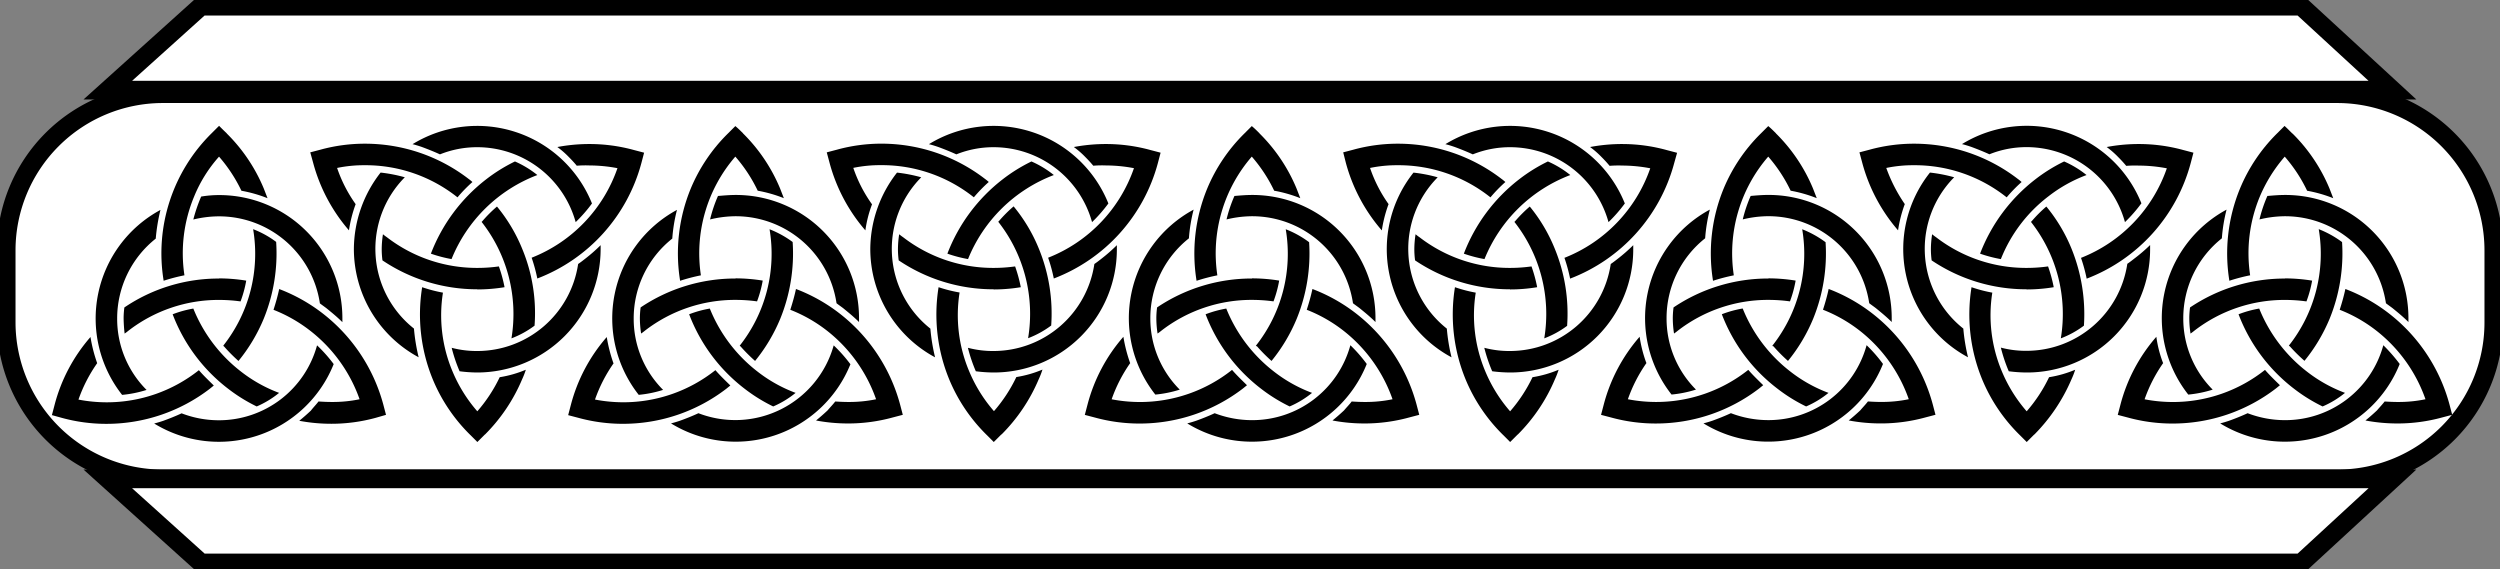 <svg id="celtic" xmlns="http://www.w3.org/2000/svg" xmlns:xlink="http://www.w3.org/1999/xlink" width="67" height="15.253" viewBox="0 0 67 15.253">
  <rect x="0" y="0" width="67" height="15.253" fill="#808080" stroke="none"/>
  <defs>
    <clipPath id="clip-path">
      <rect id="Rectangle_350" data-name="Rectangle 350" width="67" height="15.253" fill="none"/>
    </clipPath>
  </defs>
  <g id="Group_240" data-name="Group 240" transform="translate(0 0)" clip-path="url(#clip-path)">
    <path id="Path_1855" data-name="Path 1855" d="M62.731,14.113H4.444A4.2,4.2,0,0,1,.25,9.919V7.984A4.2,4.2,0,0,1,4.444,3.79h58.28a4.2,4.2,0,0,1,4.194,4.194V9.919a4.189,4.189,0,0,1-4.188,4.194" transform="translate(-0.084 -1.279)" fill="#fff"/>
    <path id="Path_1856" data-name="Path 1856" d="M62.731,14.113H4.444A4.2,4.2,0,0,1,.25,9.919V7.984A4.2,4.2,0,0,1,4.444,3.79h58.28a4.2,4.2,0,0,1,4.194,4.194V9.919A4.189,4.189,0,0,1,62.731,14.113Z" transform="translate(-0.084 -1.279)" fill="none" stroke="#000" stroke-miterlimit="10" stroke-width="0.5"/>
    <path id="Path_1857" data-name="Path 1857" d="M65.589,2.5H4.36L6.858.25H63.144Z" transform="translate(-1.471 -0.084)" fill="#fff"/>
    <path id="Path_1858" data-name="Path 1858" d="M65.589,2.5H4.36L6.858.25H63.144Z" transform="translate(-1.471 -0.084)" fill="none" stroke="#000" stroke-miterlimit="10" stroke-width="0.5"/>
    <path id="Path_1859" data-name="Path 1859" d="M65.589,19.37H4.36l2.5,2.253H63.144Z" transform="translate(-1.471 -6.536)" fill="#fff"/>
    <path id="Path_1860" data-name="Path 1860" d="M65.589,19.37H4.36l2.5,2.253H63.144Z" transform="translate(-1.471 -6.536)" fill="none" stroke="#000" stroke-miterlimit="10" stroke-width="0.5"/>
    <path id="Path_1861" data-name="Path 1861" d="M6.579,9.178a4.568,4.568,0,0,1,.729.06,3.137,3.137,0,0,1-.152.557,4.214,4.214,0,0,0-.576-.04,3.951,3.951,0,0,0-2.425.822c-.033.027-.066.053-.106.08a4.006,4.006,0,0,1-.027-.4,2.181,2.181,0,0,1,.02-.3,4.5,4.5,0,0,1,2.538-.775m.205-3.889a4.5,4.5,0,0,1,.994,1.478l.1.258a3.627,3.627,0,0,0-.7-.2,4.024,4.024,0,0,0-.6-.914,3.7,3.7,0,0,0-.669,1.073,3.953,3.953,0,0,0-.258,2.107,4.889,4.889,0,0,0-.557.146A4.517,4.517,0,0,1,6.38,5.289l.2-.2c.066.066.133.133.205.2M8.11,8.2a4.642,4.642,0,0,1-.331,2.054A4.543,4.543,0,0,1,7.1,11.391,4.353,4.353,0,0,1,6.712,11L6.7,10.994,6.7,10.987l-.007-.007a3.969,3.969,0,0,0,.8-3.121A2.542,2.542,0,0,1,8.11,8.2M5.89,9.986a4.033,4.033,0,0,0,1.279,1.69,3.846,3.846,0,0,0,1.02.57,2.522,2.522,0,0,1-.6.364,4.376,4.376,0,0,1-.769-.477,4.541,4.541,0,0,1-1.484-1.994l.02-.007a2.915,2.915,0,0,1,.537-.146m3.359,2.491c.113.007.225.013.345.013a3.542,3.542,0,0,0,.749-.073A4.014,4.014,0,0,0,9,10.563a3.912,3.912,0,0,0-.961-.543c.06-.186.113-.371.152-.557a4.53,4.53,0,0,1,1.16.649,4.6,4.6,0,0,1,1.63,2.445l.073.278-.278.08a4.488,4.488,0,0,1-1.186.159,4.577,4.577,0,0,1-.861-.08c.106-.086.212-.179.311-.272.066-.086.139-.159.205-.245M6.579,6.945a3.3,3.3,0,0,1,3.306,3.306v.1c-.133-.133-.278-.252-.424-.371-.06-.046-.119-.086-.179-.133a2.734,2.734,0,0,0-2.7-2.332A2.929,2.929,0,0,0,5.89,7.6,4.234,4.234,0,0,1,6.1,6.985a2.9,2.9,0,0,1,.477-.04m3.074,4.532a3.314,3.314,0,0,1-4.81,1.59c.08-.02.166-.046.245-.073.166-.06.331-.126.49-.2a2.768,2.768,0,0,0,1,.186,2.725,2.725,0,0,0,2.63-2.008,3.96,3.96,0,0,1,.444.5M3.982,12.3A3.307,3.307,0,0,1,5.009,7.343a5.024,5.024,0,0,0-.126.769,2.731,2.731,0,0,0-1.034,2.14,2.693,2.693,0,0,0,.788,1.915,3.113,3.113,0,0,1-.656.133m-.669-.848a3.972,3.972,0,0,0-.5.974,4.039,4.039,0,0,0,.749.073,3.967,3.967,0,0,0,2.478-.861c.126.146.265.278.4.411l-.106.086a4.541,4.541,0,0,1-2.776.941,4.488,4.488,0,0,1-1.186-.159L2.1,12.842l.073-.278a4.487,4.487,0,0,1,.961-1.815,4.039,4.039,0,0,0,.179.7" transform="translate(-0.709 -1.717)"/>
    <path id="Path_1862" data-name="Path 1862" d="M17.029,9.47a4.541,4.541,0,0,1-2.544-.775,2.253,2.253,0,0,1-.02-.3,2.7,2.7,0,0,1,.033-.4c.033.027.066.053.106.08a3.951,3.951,0,0,0,2.425.822,4.214,4.214,0,0,0,.576-.04,3.825,3.825,0,0,1,.152.557,4.568,4.568,0,0,1-.729.06m.2,3.889-.2.2-.2-.2a4.5,4.5,0,0,1-.994-1.478,4.576,4.576,0,0,1-.285-2.471,3.811,3.811,0,0,0,.557.146,3.87,3.87,0,0,0,.252,2.1,3.935,3.935,0,0,0,.669,1.08,4.024,4.024,0,0,0,.6-.914,3.007,3.007,0,0,0,.7-.2,2.068,2.068,0,0,1-.1.258,4.645,4.645,0,0,1-.994,1.478m1.325-2.915a2.522,2.522,0,0,1-.616.338,3.994,3.994,0,0,0-.8-3.121l.007-.007.007-.007.007-.007a3.629,3.629,0,0,1,.391-.391,4.352,4.352,0,0,1,.676,1.133,4.489,4.489,0,0,1,.331,2.061M16.34,8.661a3.541,3.541,0,0,1-.537-.139l-.02-.007a4.592,4.592,0,0,1,1.484-1.994,4.376,4.376,0,0,1,.769-.477,2.659,2.659,0,0,1,.6.364,4.022,4.022,0,0,0-2.3,2.253m3.359-2.5c-.066-.08-.139-.159-.212-.232a2.407,2.407,0,0,0-.311-.272,4.629,4.629,0,0,1,.861-.08,4.488,4.488,0,0,1,1.186.159l.278.073-.073.278a4.579,4.579,0,0,1-2.789,3.094,4.347,4.347,0,0,0-.152-.557,3.975,3.975,0,0,0,2.3-2.4,4.039,4.039,0,0,0-.749-.073,2.876,2.876,0,0,0-.338.007M17.029,11.7a3.848,3.848,0,0,1-.477-.033,4.134,4.134,0,0,1-.212-.629,2.619,2.619,0,0,0,.689.086,2.734,2.734,0,0,0,2.7-2.332c.06-.04.119-.086.179-.133a4.472,4.472,0,0,0,.424-.371v.1A3.313,3.313,0,0,1,17.029,11.7M20.1,7.17a3.912,3.912,0,0,1-.437.5,2.739,2.739,0,0,0-2.63-2.008,2.672,2.672,0,0,0-1.007.192c-.159-.073-.325-.139-.49-.2-.08-.027-.159-.053-.245-.073A3.314,3.314,0,0,1,20.1,7.17m-5.665-.828a4.022,4.022,0,0,1,.649.126,2.726,2.726,0,0,0,.245,4.055,5.024,5.024,0,0,0,.126.769,3.3,3.3,0,0,1-1.736-2.909,3.347,3.347,0,0,1,.716-2.041m-.669.848a3.521,3.521,0,0,0-.179.7,4.569,4.569,0,0,1-.961-1.815L12.55,5.8l.278-.073a4.488,4.488,0,0,1,1.186-.159,4.556,4.556,0,0,1,2.776.941,1.21,1.21,0,0,1,.106.086,3.944,3.944,0,0,0-.4.411,3.953,3.953,0,0,0-2.478-.861,3.542,3.542,0,0,0-.749.073,3.754,3.754,0,0,0,.5.974" transform="translate(-4.235 -1.717)"/>
    <path id="Path_1863" data-name="Path 1863" d="M27.469,9.181a4.568,4.568,0,0,1,.729.06,3.138,3.138,0,0,1-.152.557,4.214,4.214,0,0,0-.576-.04,3.951,3.951,0,0,0-2.425.822c-.033.027-.066.053-.106.08a2.7,2.7,0,0,1-.033-.4,2.181,2.181,0,0,1,.02-.3,4.541,4.541,0,0,1,2.544-.775m.2-3.889a4.5,4.5,0,0,1,.994,1.478l.1.258a3.627,3.627,0,0,0-.7-.2,4.024,4.024,0,0,0-.6-.914A3.958,3.958,0,0,0,26.541,9.1a4.889,4.889,0,0,0-.557.146,4.569,4.569,0,0,1,.285-2.471A4.5,4.5,0,0,1,27.264,5.3l.2-.2c.073.06.139.126.205.192M29,8.207a4.642,4.642,0,0,1-.331,2.054,4.543,4.543,0,0,1-.676,1.133A4.353,4.353,0,0,1,27.6,11L27.595,11l-.007-.007-.007-.007a3.969,3.969,0,0,0,.8-3.121A2.673,2.673,0,0,1,29,8.207M26.78,9.99a4.033,4.033,0,0,0,1.279,1.69,3.846,3.846,0,0,0,1.02.57,2.522,2.522,0,0,1-.6.364,4.376,4.376,0,0,1-.769-.477,4.541,4.541,0,0,1-1.484-1.994l.02-.007a2.915,2.915,0,0,1,.537-.146m3.359,2.491c.113.007.225.013.345.013a3.542,3.542,0,0,0,.749-.073,4.014,4.014,0,0,0-1.338-1.855,3.911,3.911,0,0,0-.961-.543c.06-.186.113-.371.152-.557a4.53,4.53,0,0,1,1.16.649,4.6,4.6,0,0,1,1.63,2.445l.073.278-.278.073a4.488,4.488,0,0,1-1.186.159,4.577,4.577,0,0,1-.861-.08c.106-.086.212-.179.311-.272.066-.08.139-.152.205-.239m-2.67-5.533a3.3,3.3,0,0,1,3.306,3.306v.1c-.133-.133-.278-.252-.424-.371-.06-.046-.119-.086-.179-.133a2.734,2.734,0,0,0-2.7-2.332,2.929,2.929,0,0,0-.689.086,3.7,3.7,0,0,1,.212-.629c.159-.013.318-.027.477-.027m3.074,4.532a3.314,3.314,0,0,1-4.81,1.59c.08-.02.166-.046.245-.073.166-.06.331-.126.49-.2A2.739,2.739,0,0,0,30.1,10.977a3.96,3.96,0,0,1,.444.5m-5.672.822A3.307,3.307,0,0,1,25.9,7.346a4.325,4.325,0,0,0-.126.769,2.731,2.731,0,0,0-1.034,2.14,2.693,2.693,0,0,0,.788,1.915,3.113,3.113,0,0,1-.656.133m-.669-.848a3.972,3.972,0,0,0-.5.974,4.039,4.039,0,0,0,.749.073,3.967,3.967,0,0,0,2.478-.861c.126.146.265.278.4.411l-.106.086a4.541,4.541,0,0,1-2.776.941,4.488,4.488,0,0,1-1.186-.159l-.278-.073.073-.278a4.487,4.487,0,0,1,.961-1.815,4.039,4.039,0,0,0,.179.7" transform="translate(-7.757 -1.721)"/>
    <path id="Path_1864" data-name="Path 1864" d="M37.912,9.47a4.541,4.541,0,0,1-2.544-.775,2.254,2.254,0,0,1-.02-.3,2.7,2.7,0,0,1,.033-.4c.033.027.066.053.106.08a3.951,3.951,0,0,0,2.425.822,4.214,4.214,0,0,0,.576-.04,3.825,3.825,0,0,1,.152.557,4.446,4.446,0,0,1-.729.06m.205,3.889-.2.2-.2-.2a4.5,4.5,0,0,1-.994-1.478,4.576,4.576,0,0,1-.285-2.471A3.811,3.811,0,0,0,37,9.556a3.87,3.87,0,0,0,.252,2.1,3.935,3.935,0,0,0,.669,1.08,4.024,4.024,0,0,0,.6-.914,3.007,3.007,0,0,0,.7-.2,2.068,2.068,0,0,1-.1.258,4.645,4.645,0,0,1-.994,1.478m1.325-2.915a2.522,2.522,0,0,1-.616.338,3.994,3.994,0,0,0-.8-3.121l.007-.007.007-.007.007-.007a3.629,3.629,0,0,1,.391-.391,4.352,4.352,0,0,1,.676,1.133,4.578,4.578,0,0,1,.331,2.061M37.23,8.661a3.541,3.541,0,0,1-.537-.139l-.02-.007a4.592,4.592,0,0,1,1.484-1.994,4.375,4.375,0,0,1,.769-.477,2.659,2.659,0,0,1,.6.364,4.022,4.022,0,0,0-2.3,2.253m3.359-2.5c-.066-.08-.139-.159-.212-.232a2.408,2.408,0,0,0-.311-.272,4.629,4.629,0,0,1,.861-.08,4.488,4.488,0,0,1,1.186.159l.278.073-.073.278a4.579,4.579,0,0,1-2.789,3.094,4.346,4.346,0,0,0-.152-.557,3.975,3.975,0,0,0,2.3-2.4,4.039,4.039,0,0,0-.749-.073,2.877,2.877,0,0,0-.338.007M37.912,11.7a3.848,3.848,0,0,1-.477-.033,4.134,4.134,0,0,1-.212-.629,2.619,2.619,0,0,0,.689.086,2.734,2.734,0,0,0,2.7-2.332c.06-.04.119-.086.179-.133a4.473,4.473,0,0,0,.424-.371v.1A3.3,3.3,0,0,1,37.912,11.7M40.987,7.17a3.912,3.912,0,0,1-.437.5,2.739,2.739,0,0,0-2.63-2.008,2.672,2.672,0,0,0-1.007.192c-.159-.073-.325-.139-.49-.2-.08-.027-.159-.053-.245-.073a3.314,3.314,0,0,1,4.81,1.59m-5.665-.828a4.022,4.022,0,0,1,.649.126,2.726,2.726,0,0,0,.245,4.055,5.024,5.024,0,0,0,.126.769,3.3,3.3,0,0,1-1.736-2.909,3.347,3.347,0,0,1,.716-2.041m-.669.848a3.215,3.215,0,0,0-.179.7,4.569,4.569,0,0,1-.961-1.815L33.44,5.8l.278-.073A4.488,4.488,0,0,1,34.9,5.567a4.556,4.556,0,0,1,2.776.941,1.21,1.21,0,0,1,.106.086,3.943,3.943,0,0,0-.4.411A3.953,3.953,0,0,0,34.9,6.143a3.542,3.542,0,0,0-.749.073,3.754,3.754,0,0,0,.5.974" transform="translate(-11.283 -1.717)"/>
    <path id="Path_1865" data-name="Path 1865" d="M48.359,9.181a4.568,4.568,0,0,1,.729.06,3.137,3.137,0,0,1-.152.557,4.214,4.214,0,0,0-.576-.04,3.951,3.951,0,0,0-2.425.822c-.033.027-.066.053-.106.08a2.7,2.7,0,0,1-.033-.4,2.181,2.181,0,0,1,.02-.3,4.541,4.541,0,0,1,2.544-.775m.2-3.889a4.5,4.5,0,0,1,.994,1.478l.1.258a3.627,3.627,0,0,0-.7-.2,4.024,4.024,0,0,0-.6-.914A3.958,3.958,0,0,0,47.431,9.1a4.889,4.889,0,0,0-.557.146,4.569,4.569,0,0,1,.285-2.471A4.5,4.5,0,0,1,48.154,5.3l.2-.2c.073.06.139.126.205.192M49.89,8.207a4.642,4.642,0,0,1-.331,2.054,4.543,4.543,0,0,1-.676,1.133A4.353,4.353,0,0,1,48.492,11L48.478,11l-.007-.007-.007-.007a3.969,3.969,0,0,0,.8-3.121,2.585,2.585,0,0,1,.623.345M47.67,9.99a4.033,4.033,0,0,0,1.279,1.69,3.846,3.846,0,0,0,1.02.57,2.522,2.522,0,0,1-.6.364,4.376,4.376,0,0,1-.769-.477,4.541,4.541,0,0,1-1.484-1.994l.02-.007a2.915,2.915,0,0,1,.537-.146m3.359,2.491c.113.007.225.013.345.013a3.542,3.542,0,0,0,.749-.073,4.014,4.014,0,0,0-1.338-1.855,3.912,3.912,0,0,0-.961-.543c.06-.186.113-.371.152-.557a4.53,4.53,0,0,1,1.16.649,4.6,4.6,0,0,1,1.63,2.445l.073.278-.278.073a4.488,4.488,0,0,1-1.186.159,4.577,4.577,0,0,1-.861-.08c.106-.086.212-.179.311-.272.066-.08.139-.152.205-.239m-2.67-5.533a3.3,3.3,0,0,1,3.306,3.306v.1c-.133-.133-.278-.252-.424-.371-.06-.046-.119-.086-.179-.133a2.734,2.734,0,0,0-2.7-2.332,2.929,2.929,0,0,0-.689.086,3.7,3.7,0,0,1,.212-.629c.152-.013.311-.027.477-.027m3.068,4.532a3.314,3.314,0,0,1-4.81,1.59c.08-.02.166-.046.245-.073.166-.06.331-.126.49-.2a2.8,2.8,0,0,0,1.007.186,2.725,2.725,0,0,0,2.63-2.008,3.9,3.9,0,0,1,.437.5m-5.665.822a3.307,3.307,0,0,1,1.027-4.956,4.325,4.325,0,0,0-.126.769,2.731,2.731,0,0,0-1.034,2.14,2.693,2.693,0,0,0,.788,1.915,3.113,3.113,0,0,1-.656.133m-.669-.848a3.972,3.972,0,0,0-.5.974,4.039,4.039,0,0,0,.749.073,3.967,3.967,0,0,0,2.478-.861c.126.146.265.278.4.411l-.106.086a4.541,4.541,0,0,1-2.776.941,4.488,4.488,0,0,1-1.186-.159l-.278-.073.073-.278a4.487,4.487,0,0,1,.961-1.815,4.039,4.039,0,0,0,.179.7" transform="translate(-14.806 -1.721)"/>
    <path id="Path_1866" data-name="Path 1866" d="M58.8,9.47a4.541,4.541,0,0,1-2.544-.775,2.253,2.253,0,0,1-.02-.3,2.7,2.7,0,0,1,.033-.4c.033.027.066.053.106.08a3.951,3.951,0,0,0,2.425.822,4.214,4.214,0,0,0,.576-.04,3.824,3.824,0,0,1,.152.557,4.446,4.446,0,0,1-.729.06m.205,3.889-.2.2-.2-.2a4.5,4.5,0,0,1-.994-1.478,4.576,4.576,0,0,1-.285-2.471,3.811,3.811,0,0,0,.557.146,3.87,3.87,0,0,0,.252,2.1,3.936,3.936,0,0,0,.669,1.08,4.024,4.024,0,0,0,.6-.914,3.007,3.007,0,0,0,.7-.2,2.068,2.068,0,0,1-.1.258,4.645,4.645,0,0,1-.994,1.478m1.325-2.915a2.522,2.522,0,0,1-.616.338,3.994,3.994,0,0,0-.8-3.121l.007-.007.007-.007.007-.007a3.629,3.629,0,0,1,.391-.391A4.352,4.352,0,0,1,60,8.383a4.578,4.578,0,0,1,.331,2.061M58.12,8.661a3.541,3.541,0,0,1-.537-.139l-.02-.007a4.592,4.592,0,0,1,1.484-1.994,4.376,4.376,0,0,1,.769-.477,2.659,2.659,0,0,1,.6.364,4.022,4.022,0,0,0-2.3,2.253m3.353-2.5c-.066-.08-.139-.159-.212-.232a2.407,2.407,0,0,0-.311-.272,4.629,4.629,0,0,1,.861-.08A4.488,4.488,0,0,1,63,5.739l.278.073L63.2,6.09a4.579,4.579,0,0,1-2.789,3.094,4.345,4.345,0,0,0-.152-.557,3.975,3.975,0,0,0,2.3-2.4,4.039,4.039,0,0,0-.749-.073,2.9,2.9,0,0,0-.338.007M58.8,11.7a3.848,3.848,0,0,1-.477-.033,4.135,4.135,0,0,1-.212-.629,2.619,2.619,0,0,0,.689.086,2.734,2.734,0,0,0,2.7-2.332c.06-.04.119-.086.179-.133a4.472,4.472,0,0,0,.424-.371v.1A3.3,3.3,0,0,1,58.8,11.7M61.877,7.17a3.912,3.912,0,0,1-.437.5,2.739,2.739,0,0,0-2.63-2.008,2.672,2.672,0,0,0-1.007.192c-.159-.073-.325-.139-.49-.2-.08-.027-.159-.053-.245-.073a3.314,3.314,0,0,1,4.81,1.59m-5.665-.828a4.022,4.022,0,0,1,.649.126,2.726,2.726,0,0,0,.245,4.055,5.023,5.023,0,0,0,.126.769,3.291,3.291,0,0,1-1.02-4.949m-.669.848a3.521,3.521,0,0,0-.179.7A4.569,4.569,0,0,1,54.4,6.077L54.33,5.8l.278-.073a4.488,4.488,0,0,1,1.186-.159,4.556,4.556,0,0,1,2.776.941,1.21,1.21,0,0,1,.106.086,3.944,3.944,0,0,0-.4.411,3.953,3.953,0,0,0-2.478-.861,3.542,3.542,0,0,0-.749.073,3.755,3.755,0,0,0,.5.974" transform="translate(-18.332 -1.717)"/>
    <path id="Path_1867" data-name="Path 1867" d="M69.249,9.181a4.568,4.568,0,0,1,.729.06,3.138,3.138,0,0,1-.152.557,4.214,4.214,0,0,0-.576-.04,3.951,3.951,0,0,0-2.425.822c-.033.027-.066.053-.106.08a2.7,2.7,0,0,1-.033-.4,2.181,2.181,0,0,1,.02-.3,4.541,4.541,0,0,1,2.544-.775m.2-3.889a4.5,4.5,0,0,1,.994,1.478l.1.258a3.627,3.627,0,0,0-.7-.2,4.024,4.024,0,0,0-.6-.914A3.958,3.958,0,0,0,68.321,9.1a4.888,4.888,0,0,0-.557.146,4.569,4.569,0,0,1,.285-2.471A4.5,4.5,0,0,1,69.044,5.3l.2-.2c.073.06.139.126.205.192M70.78,8.207a4.642,4.642,0,0,1-.331,2.054,4.543,4.543,0,0,1-.676,1.133A4.353,4.353,0,0,1,69.382,11L69.368,11l-.007-.007-.007-.007a3.969,3.969,0,0,0,.8-3.121,2.717,2.717,0,0,1,.623.345M68.56,9.99a4.033,4.033,0,0,0,1.279,1.69,3.846,3.846,0,0,0,1.02.57,2.522,2.522,0,0,1-.6.364,4.375,4.375,0,0,1-.769-.477A4.541,4.541,0,0,1,68,10.142l.02-.007a2.915,2.915,0,0,1,.537-.146m3.359,2.491c.113.007.225.013.345.013a3.542,3.542,0,0,0,.749-.073,4.014,4.014,0,0,0-1.338-1.855,3.912,3.912,0,0,0-.961-.543c.06-.186.113-.371.152-.557a4.53,4.53,0,0,1,1.16.649,4.6,4.6,0,0,1,1.63,2.445l.073.278-.278.073a4.488,4.488,0,0,1-1.186.159,4.577,4.577,0,0,1-.861-.08c.106-.086.212-.179.311-.272.066-.08.139-.152.205-.239m-2.67-5.533a3.3,3.3,0,0,1,3.306,3.306v.1c-.133-.133-.278-.252-.424-.371-.06-.046-.119-.086-.179-.133a2.734,2.734,0,0,0-2.7-2.332,2.929,2.929,0,0,0-.689.086,3.7,3.7,0,0,1,.212-.629c.152-.013.311-.027.477-.027m3.068,4.532a3.314,3.314,0,0,1-4.81,1.59c.08-.02.166-.046.245-.073.166-.06.331-.126.49-.2a2.8,2.8,0,0,0,1.007.186,2.725,2.725,0,0,0,2.63-2.008,3.9,3.9,0,0,1,.437.5m-5.665.822a3.307,3.307,0,0,1,1.027-4.956,4.325,4.325,0,0,0-.126.769,2.731,2.731,0,0,0-1.034,2.14,2.693,2.693,0,0,0,.788,1.915,3.113,3.113,0,0,1-.656.133m-.669-.848a3.972,3.972,0,0,0-.5.974,4.039,4.039,0,0,0,.749.073,3.967,3.967,0,0,0,2.478-.861c.126.146.265.278.4.411l-.106.086a4.541,4.541,0,0,1-2.776.941,4.488,4.488,0,0,1-1.186-.159l-.278-.073.073-.278a4.488,4.488,0,0,1,.961-1.815,3.521,3.521,0,0,0,.179.7" transform="translate(-21.855 -1.721)"/>
    <path id="Path_1868" data-name="Path 1868" d="M79.689,9.47a4.541,4.541,0,0,1-2.544-.775,2.255,2.255,0,0,1-.02-.3,2.7,2.7,0,0,1,.033-.4c.033.027.066.053.106.08a3.951,3.951,0,0,0,2.425.822,4.214,4.214,0,0,0,.576-.04,3.823,3.823,0,0,1,.152.557,4.446,4.446,0,0,1-.729.06m.205,3.889-.2.2-.2-.2a4.5,4.5,0,0,1-.994-1.478,4.576,4.576,0,0,1-.285-2.471,3.811,3.811,0,0,0,.557.146,3.87,3.87,0,0,0,.252,2.1,3.935,3.935,0,0,0,.669,1.08,4.024,4.024,0,0,0,.6-.914,3.006,3.006,0,0,0,.7-.2,2.068,2.068,0,0,1-.1.258,4.757,4.757,0,0,1-.994,1.478m1.325-2.915a2.522,2.522,0,0,1-.616.338,3.994,3.994,0,0,0-.8-3.121l.007-.007.007-.007.007-.007a3.629,3.629,0,0,1,.391-.391,4.353,4.353,0,0,1,.676,1.133,4.671,4.671,0,0,1,.331,2.061M79,8.661a3.541,3.541,0,0,1-.537-.139l-.02-.007a4.592,4.592,0,0,1,1.484-1.994,4.376,4.376,0,0,1,.769-.477,2.659,2.659,0,0,1,.6.364,3.846,3.846,0,0,0-1.02.57A3.945,3.945,0,0,0,79,8.661m3.359-2.5c-.066-.08-.139-.159-.212-.232a2.407,2.407,0,0,0-.311-.272,4.629,4.629,0,0,1,.861-.08,4.488,4.488,0,0,1,1.186.159l.278.073-.073.278A4.579,4.579,0,0,1,81.3,9.185a4.348,4.348,0,0,0-.152-.557,3.975,3.975,0,0,0,2.3-2.4,4.039,4.039,0,0,0-.749-.073,2.9,2.9,0,0,0-.338.007M79.689,11.7a3.848,3.848,0,0,1-.477-.033A4.135,4.135,0,0,1,79,11.033a2.619,2.619,0,0,0,.689.086,2.734,2.734,0,0,0,2.7-2.332c.06-.04.119-.086.179-.133A4.471,4.471,0,0,0,83,8.284v.1A3.3,3.3,0,0,1,79.689,11.7M82.763,7.17a3.911,3.911,0,0,1-.437.5A2.739,2.739,0,0,0,79.7,5.66a2.672,2.672,0,0,0-1.007.192c-.159-.073-.325-.139-.49-.2-.08-.027-.159-.053-.245-.073a3.314,3.314,0,0,1,4.81,1.59M77.1,6.342a4.022,4.022,0,0,1,.649.126,2.726,2.726,0,0,0,.245,4.055,5.024,5.024,0,0,0,.126.769A3.291,3.291,0,0,1,77.1,6.342m-.676.848a3.521,3.521,0,0,0-.179.7,4.569,4.569,0,0,1-.961-1.815L75.21,5.8l.278-.073a4.488,4.488,0,0,1,1.186-.159,4.556,4.556,0,0,1,2.776.941,1.209,1.209,0,0,1,.106.086,3.943,3.943,0,0,0-.4.411,3.953,3.953,0,0,0-2.478-.861,3.543,3.543,0,0,0-.749.073,4.217,4.217,0,0,0,.5.974" transform="translate(-25.377 -1.717)"/>
    <path id="Path_1869" data-name="Path 1869" d="M90.139,9.178a4.568,4.568,0,0,1,.729.06,3.138,3.138,0,0,1-.152.557,4.214,4.214,0,0,0-.576-.04,3.951,3.951,0,0,0-2.425.822c-.033.027-.066.053-.106.08a2.7,2.7,0,0,1-.033-.4,2.179,2.179,0,0,1,.02-.3,4.541,4.541,0,0,1,2.544-.775m.2-3.889a4.5,4.5,0,0,1,.994,1.478l.1.258a3.627,3.627,0,0,0-.7-.2,4.024,4.024,0,0,0-.6-.914,4,4,0,0,0-.669,1.073,3.953,3.953,0,0,0-.258,2.107,4.889,4.889,0,0,0-.557.146,4.569,4.569,0,0,1,.285-2.471,4.5,4.5,0,0,1,.994-1.478l.2-.2c.073.066.139.133.205.2M91.67,8.2a4.642,4.642,0,0,1-.331,2.054,4.543,4.543,0,0,1-.676,1.133A4.352,4.352,0,0,1,90.272,11l-.013-.007-.007-.007-.007-.007a3.969,3.969,0,0,0,.8-3.121,2.717,2.717,0,0,1,.623.345M89.45,9.986a4.033,4.033,0,0,0,1.279,1.69,3.846,3.846,0,0,0,1.02.57,2.522,2.522,0,0,1-.6.364,4.376,4.376,0,0,1-.769-.477,4.542,4.542,0,0,1-1.484-1.994l.02-.007a2.915,2.915,0,0,1,.537-.146m3.359,2.491c.113.007.225.013.345.013a3.542,3.542,0,0,0,.749-.073,4.014,4.014,0,0,0-1.338-1.855,3.911,3.911,0,0,0-.961-.543c.06-.186.113-.371.152-.557a4.531,4.531,0,0,1,1.16.649,4.6,4.6,0,0,1,1.63,2.445l.073.278-.278.073a4.488,4.488,0,0,1-1.186.159,4.577,4.577,0,0,1-.861-.08c.106-.086.212-.179.311-.272.066-.08.139-.152.205-.239m-2.67-5.533a3.3,3.3,0,0,1,3.306,3.306v.1c-.133-.133-.278-.252-.424-.371-.06-.046-.119-.086-.179-.133a2.734,2.734,0,0,0-2.7-2.332,2.929,2.929,0,0,0-.689.086,3.7,3.7,0,0,1,.212-.629c.152-.013.311-.027.477-.027m3.068,4.532a3.314,3.314,0,0,1-4.81,1.59c.08-.02.166-.046.245-.073.166-.06.331-.126.49-.2a2.8,2.8,0,0,0,1.007.186,2.725,2.725,0,0,0,2.63-2.008,4.494,4.494,0,0,1,.437.5m-5.665.822a3.307,3.307,0,0,1,1.027-4.956,4.325,4.325,0,0,0-.126.769,2.731,2.731,0,0,0-1.034,2.14,2.693,2.693,0,0,0,.788,1.915,3.113,3.113,0,0,1-.656.133m-.669-.848a3.972,3.972,0,0,0-.5.974,4.039,4.039,0,0,0,.749.073,3.967,3.967,0,0,0,2.478-.861c.126.146.265.278.4.411l-.106.086a4.541,4.541,0,0,1-2.776.941,4.488,4.488,0,0,1-1.186-.159l-.278-.073.073-.278a4.488,4.488,0,0,1,.961-1.815,3.122,3.122,0,0,0,.179.7" transform="translate(-28.903 -1.717)"/>
  </g>
</svg>
